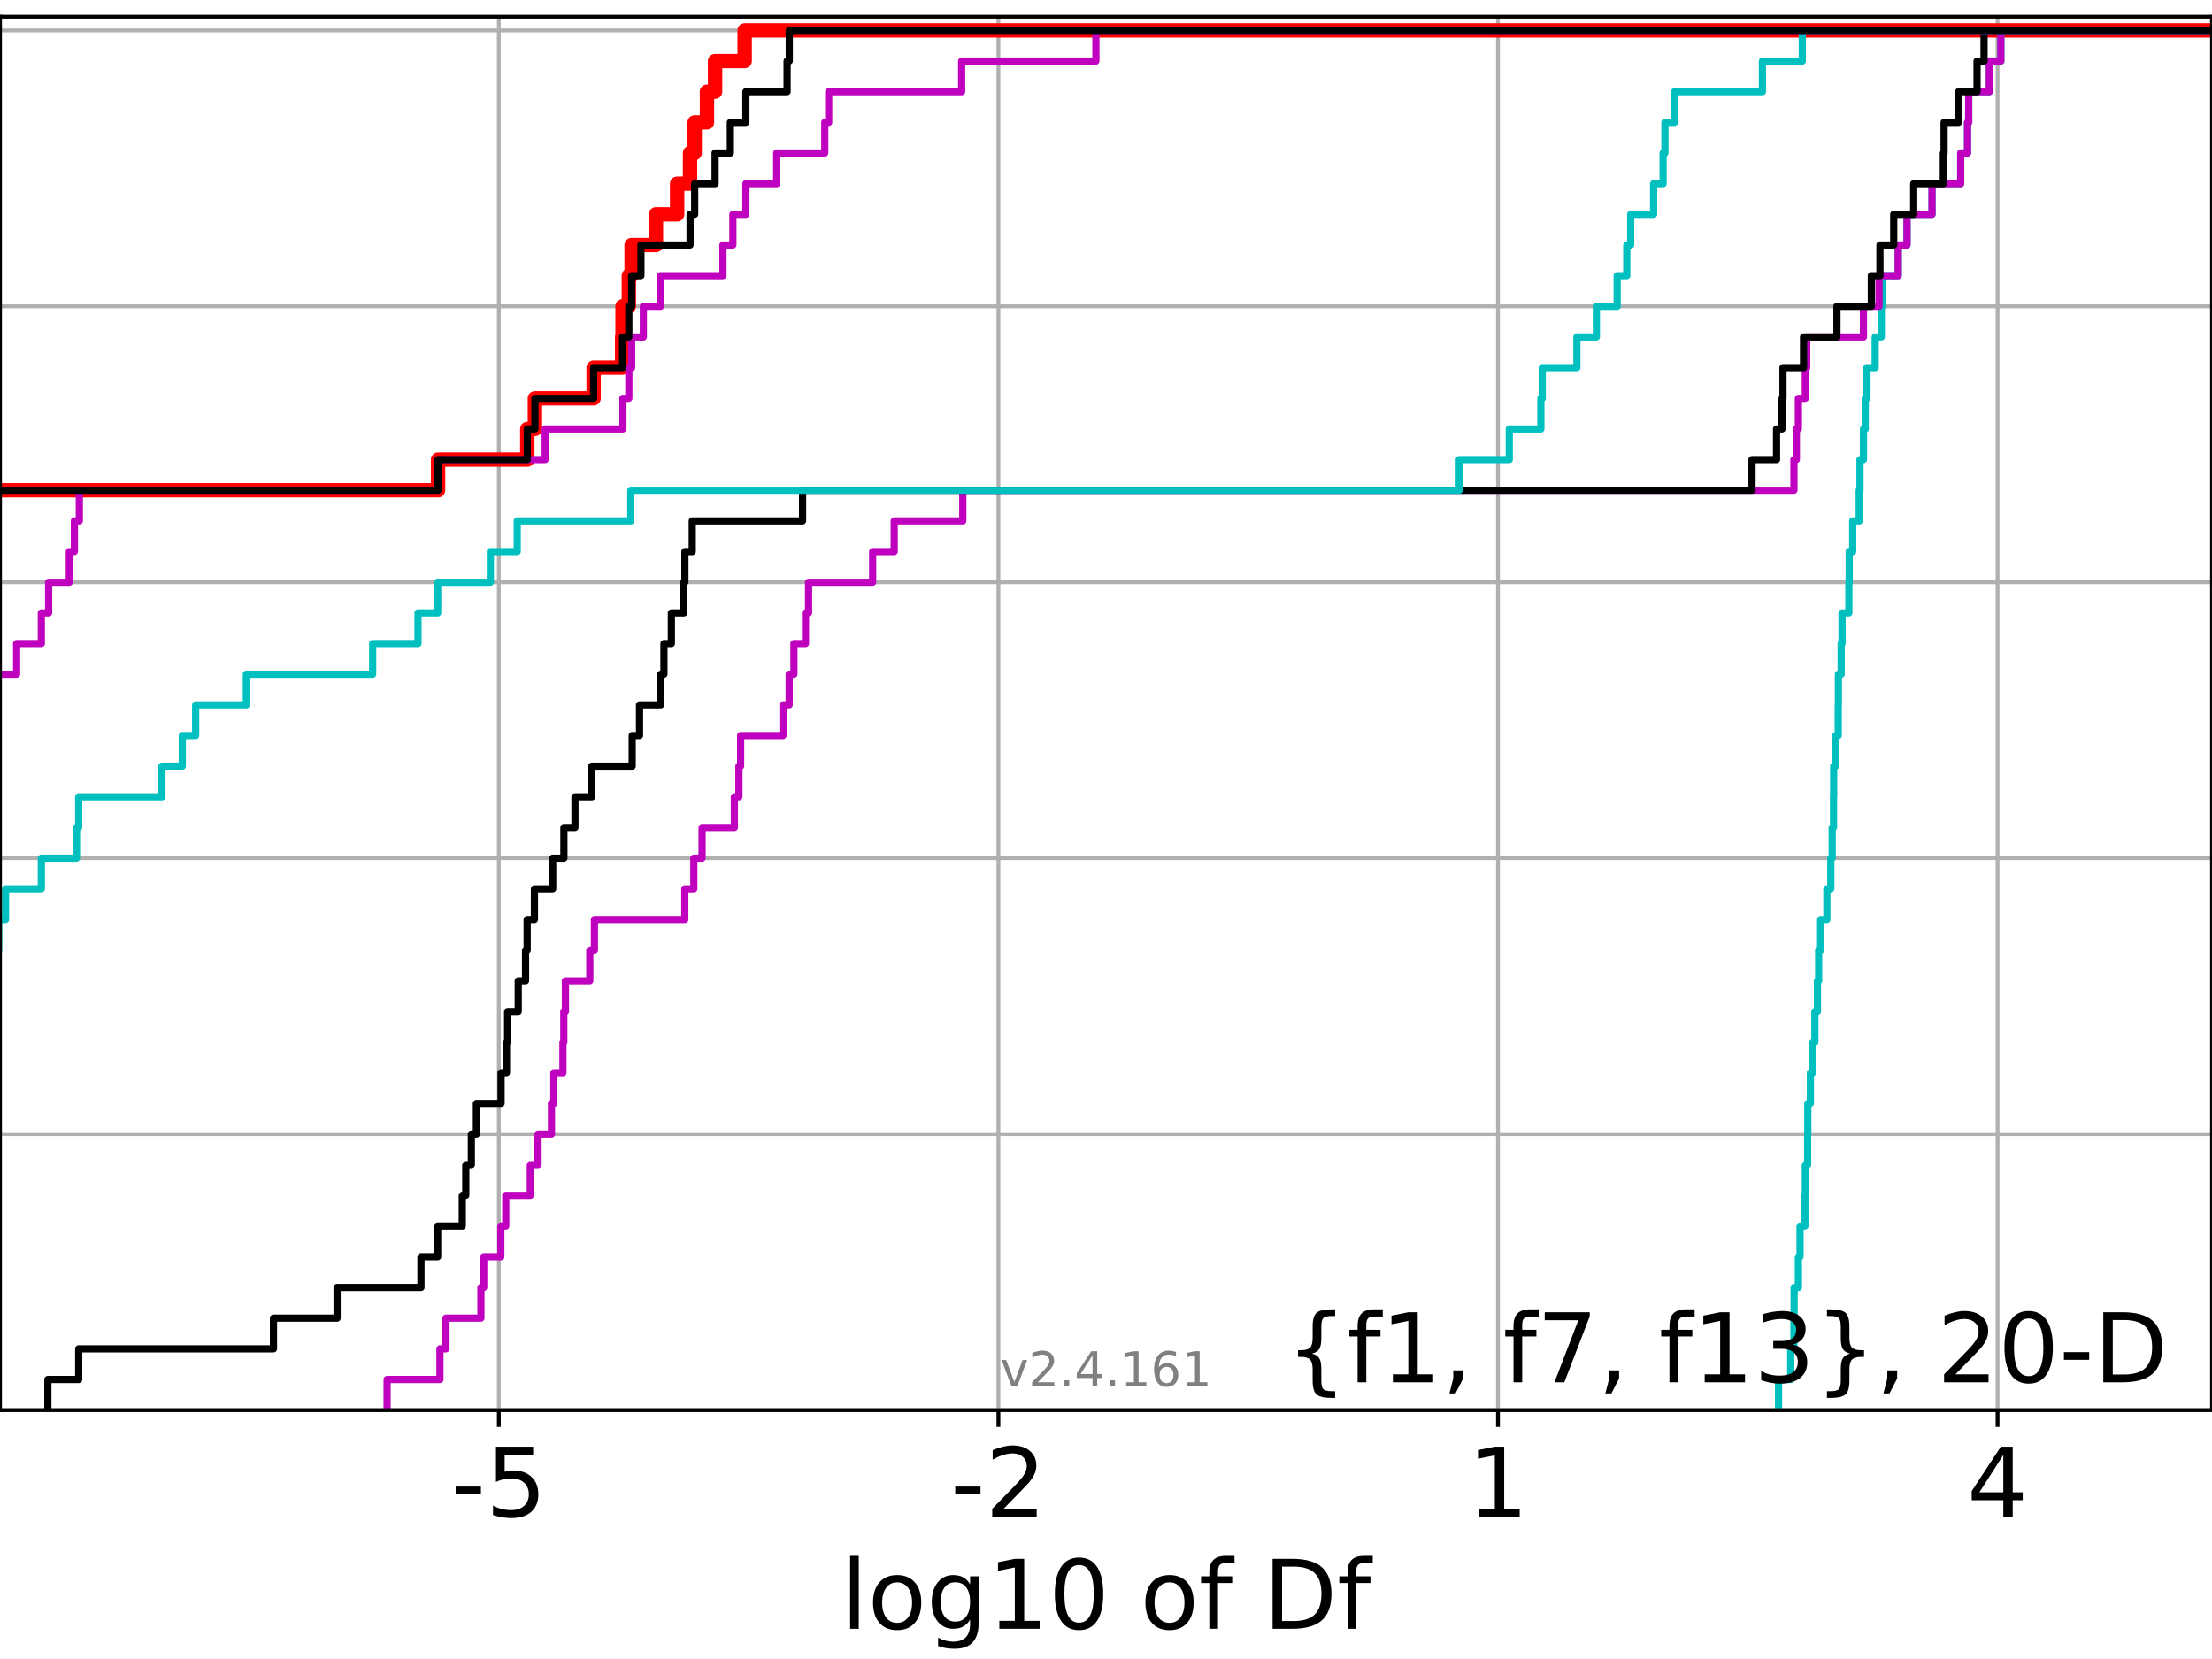 <?xml version="1.0" encoding="utf-8" standalone="no"?>
<!DOCTYPE svg PUBLIC "-//W3C//DTD SVG 1.1//EN"
  "http://www.w3.org/Graphics/SVG/1.1/DTD/svg11.dtd">
<!-- Created with matplotlib (https://matplotlib.org/) -->
<svg height="345.6pt" version="1.1" viewBox="0 0 460.8 345.6" width="460.8pt" xmlns="http://www.w3.org/2000/svg" xmlns:xlink="http://www.w3.org/1999/xlink">
 <defs>
  <style type="text/css">*{stroke-linecap:butt;stroke-linejoin:round;}</style>
 </defs>
 <g id="figure_1">
  <g id="patch_1">
   <path d="M 0 345.6 
L 460.8 345.6 
L 460.8 0 
L 0 0 
z
" style="fill:#ffffff;"/>
  </g>
  <g id="axes_1">
   <g id="patch_2">
    <path d="M 0 293.76 
L 460.8 293.76 
L 460.8 3.456 
L 0 3.456 
z
" style="fill:#ffffff;"/>
   </g>
   <g id="matplotlib.axis_1">
    <g id="xtick_1">
     <g id="line2d_1">
      <path clip-path="url(#p0aa54a0272)" d="M 103.919 293.76 
L 103.919 3.456 
" style="fill:none;stroke:#b0b0b0;stroke-linecap:square;stroke-width:0.8;"/>
     </g>
     <g id="line2d_2">
      <defs>
       <path d="M 0 0 
L 0 3.5 
" id="m8ad8343658" style="stroke:#000000;stroke-width:0.8;"/>
      </defs>
      <g>
       <use style="stroke:#000000;stroke-width:0.8;" x="103.919" xlink:href="#m8ad8343658" y="293.76"/>
      </g>
     </g>
     <g id="text_1">
      <!-- -5 -->
      <g transform="translate(93.949 315.957)scale(0.2 -0.2)">
       <defs>
        <path d="M 4.891 31.391 
L 31.203 31.391 
L 31.203 23.391 
L 4.891 23.391 
z
" id="DejaVuSans-45"/>
        <path d="M 10.797 72.906 
L 49.516 72.906 
L 49.516 64.594 
L 19.828 64.594 
L 19.828 46.734 
Q 21.969 47.469 24.109 47.828 
Q 26.266 48.188 28.422 48.188 
Q 40.625 48.188 47.75 41.5 
Q 54.891 34.812 54.891 23.391 
Q 54.891 11.625 47.562 5.094 
Q 40.234 -1.422 26.906 -1.422 
Q 22.312 -1.422 17.547 -0.641 
Q 12.797 0.141 7.719 1.703 
L 7.719 11.625 
Q 12.109 9.234 16.797 8.062 
Q 21.484 6.891 26.703 6.891 
Q 35.156 6.891 40.078 11.328 
Q 45.016 15.766 45.016 23.391 
Q 45.016 31 40.078 35.438 
Q 35.156 39.891 26.703 39.891 
Q 22.75 39.891 18.812 39.016 
Q 14.891 38.141 10.797 36.281 
z
" id="DejaVuSans-53"/>
       </defs>
       <use xlink:href="#DejaVuSans-45"/>
       <use x="36.084" xlink:href="#DejaVuSans-53"/>
      </g>
     </g>
    </g>
    <g id="xtick_2">
     <g id="line2d_3">
      <path clip-path="url(#p0aa54a0272)" d="M 207.989 293.76 
L 207.989 3.456 
" style="fill:none;stroke:#b0b0b0;stroke-linecap:square;stroke-width:0.8;"/>
     </g>
     <g id="line2d_4">
      <g>
       <use style="stroke:#000000;stroke-width:0.8;" x="207.989" xlink:href="#m8ad8343658" y="293.76"/>
      </g>
     </g>
     <g id="text_2">
      <!-- -2 -->
      <g transform="translate(198.018 315.957)scale(0.2 -0.2)">
       <defs>
        <path d="M 19.188 8.297 
L 53.609 8.297 
L 53.609 0 
L 7.328 0 
L 7.328 8.297 
Q 12.938 14.109 22.625 23.891 
Q 32.328 33.688 34.812 36.531 
Q 39.547 41.844 41.422 45.531 
Q 43.312 49.219 43.312 52.781 
Q 43.312 58.594 39.234 62.25 
Q 35.156 65.922 28.609 65.922 
Q 23.969 65.922 18.812 64.312 
Q 13.672 62.703 7.812 59.422 
L 7.812 69.391 
Q 13.766 71.781 18.938 73 
Q 24.125 74.219 28.422 74.219 
Q 39.75 74.219 46.484 68.547 
Q 53.219 62.891 53.219 53.422 
Q 53.219 48.922 51.531 44.891 
Q 49.859 40.875 45.406 35.406 
Q 44.188 33.984 37.641 27.219 
Q 31.109 20.453 19.188 8.297 
z
" id="DejaVuSans-50"/>
       </defs>
       <use xlink:href="#DejaVuSans-45"/>
       <use x="36.084" xlink:href="#DejaVuSans-50"/>
      </g>
     </g>
    </g>
    <g id="xtick_3">
     <g id="line2d_5">
      <path clip-path="url(#p0aa54a0272)" d="M 312.058 293.76 
L 312.058 3.456 
" style="fill:none;stroke:#b0b0b0;stroke-linecap:square;stroke-width:0.8;"/>
     </g>
     <g id="line2d_6">
      <g>
       <use style="stroke:#000000;stroke-width:0.8;" x="312.058" xlink:href="#m8ad8343658" y="293.76"/>
      </g>
     </g>
     <g id="text_3">
      <!-- 1 -->
      <g transform="translate(305.696 315.957)scale(0.2 -0.2)">
       <defs>
        <path d="M 12.406 8.297 
L 28.516 8.297 
L 28.516 63.922 
L 10.984 60.406 
L 10.984 69.391 
L 28.422 72.906 
L 38.281 72.906 
L 38.281 8.297 
L 54.391 8.297 
L 54.391 0 
L 12.406 0 
z
" id="DejaVuSans-49"/>
       </defs>
       <use xlink:href="#DejaVuSans-49"/>
      </g>
     </g>
    </g>
    <g id="xtick_4">
     <g id="line2d_7">
      <path clip-path="url(#p0aa54a0272)" d="M 416.127 293.76 
L 416.127 3.456 
" style="fill:none;stroke:#b0b0b0;stroke-linecap:square;stroke-width:0.8;"/>
     </g>
     <g id="line2d_8">
      <g>
       <use style="stroke:#000000;stroke-width:0.8;" x="416.127" xlink:href="#m8ad8343658" y="293.76"/>
      </g>
     </g>
     <g id="text_4">
      <!-- 4 -->
      <g transform="translate(409.765 315.957)scale(0.2 -0.2)">
       <defs>
        <path d="M 37.797 64.312 
L 12.891 25.391 
L 37.797 25.391 
z
M 35.203 72.906 
L 47.609 72.906 
L 47.609 25.391 
L 58.016 25.391 
L 58.016 17.188 
L 47.609 17.188 
L 47.609 0 
L 37.797 0 
L 37.797 17.188 
L 4.891 17.188 
L 4.891 26.703 
z
" id="DejaVuSans-52"/>
       </defs>
       <use xlink:href="#DejaVuSans-52"/>
      </g>
     </g>
    </g>
    <g id="text_5">
     <!-- log10 of Df -->
     <g transform="translate(175.214 339.313)scale(0.2 -0.2)">
      <defs>
       <path d="M 9.422 75.984 
L 18.406 75.984 
L 18.406 0 
L 9.422 0 
z
" id="DejaVuSans-108"/>
       <path d="M 30.609 48.391 
Q 23.391 48.391 19.188 42.75 
Q 14.984 37.109 14.984 27.297 
Q 14.984 17.484 19.156 11.844 
Q 23.344 6.203 30.609 6.203 
Q 37.797 6.203 41.984 11.859 
Q 46.188 17.531 46.188 27.297 
Q 46.188 37.016 41.984 42.703 
Q 37.797 48.391 30.609 48.391 
z
M 30.609 56 
Q 42.328 56 49.016 48.375 
Q 55.719 40.766 55.719 27.297 
Q 55.719 13.875 49.016 6.219 
Q 42.328 -1.422 30.609 -1.422 
Q 18.844 -1.422 12.172 6.219 
Q 5.516 13.875 5.516 27.297 
Q 5.516 40.766 12.172 48.375 
Q 18.844 56 30.609 56 
z
" id="DejaVuSans-111"/>
       <path d="M 45.406 27.984 
Q 45.406 37.75 41.375 43.109 
Q 37.359 48.484 30.078 48.484 
Q 22.859 48.484 18.828 43.109 
Q 14.797 37.75 14.797 27.984 
Q 14.797 18.266 18.828 12.891 
Q 22.859 7.516 30.078 7.516 
Q 37.359 7.516 41.375 12.891 
Q 45.406 18.266 45.406 27.984 
z
M 54.391 6.781 
Q 54.391 -7.172 48.188 -13.984 
Q 42 -20.797 29.203 -20.797 
Q 24.469 -20.797 20.266 -20.094 
Q 16.062 -19.391 12.109 -17.922 
L 12.109 -9.188 
Q 16.062 -11.328 19.922 -12.344 
Q 23.781 -13.375 27.781 -13.375 
Q 36.625 -13.375 41.016 -8.766 
Q 45.406 -4.156 45.406 5.172 
L 45.406 9.625 
Q 42.625 4.781 38.281 2.391 
Q 33.938 0 27.875 0 
Q 17.828 0 11.672 7.656 
Q 5.516 15.328 5.516 27.984 
Q 5.516 40.672 11.672 48.328 
Q 17.828 56 27.875 56 
Q 33.938 56 38.281 53.609 
Q 42.625 51.219 45.406 46.391 
L 45.406 54.688 
L 54.391 54.688 
z
" id="DejaVuSans-103"/>
       <path d="M 31.781 66.406 
Q 24.172 66.406 20.328 58.906 
Q 16.5 51.422 16.5 36.375 
Q 16.5 21.391 20.328 13.891 
Q 24.172 6.391 31.781 6.391 
Q 39.453 6.391 43.281 13.891 
Q 47.125 21.391 47.125 36.375 
Q 47.125 51.422 43.281 58.906 
Q 39.453 66.406 31.781 66.406 
z
M 31.781 74.219 
Q 44.047 74.219 50.516 64.516 
Q 56.984 54.828 56.984 36.375 
Q 56.984 17.969 50.516 8.266 
Q 44.047 -1.422 31.781 -1.422 
Q 19.531 -1.422 13.062 8.266 
Q 6.594 17.969 6.594 36.375 
Q 6.594 54.828 13.062 64.516 
Q 19.531 74.219 31.781 74.219 
z
" id="DejaVuSans-48"/>
       <path id="DejaVuSans-32"/>
       <path d="M 37.109 75.984 
L 37.109 68.5 
L 28.516 68.5 
Q 23.688 68.5 21.797 66.547 
Q 19.922 64.594 19.922 59.516 
L 19.922 54.688 
L 34.719 54.688 
L 34.719 47.703 
L 19.922 47.703 
L 19.922 0 
L 10.891 0 
L 10.891 47.703 
L 2.297 47.703 
L 2.297 54.688 
L 10.891 54.688 
L 10.891 58.5 
Q 10.891 67.625 15.141 71.797 
Q 19.391 75.984 28.609 75.984 
z
" id="DejaVuSans-102"/>
       <path d="M 19.672 64.797 
L 19.672 8.109 
L 31.594 8.109 
Q 46.688 8.109 53.688 14.938 
Q 60.688 21.781 60.688 36.531 
Q 60.688 51.172 53.688 57.984 
Q 46.688 64.797 31.594 64.797 
z
M 9.812 72.906 
L 30.078 72.906 
Q 51.266 72.906 61.172 64.094 
Q 71.094 55.281 71.094 36.531 
Q 71.094 17.672 61.125 8.828 
Q 51.172 0 30.078 0 
L 9.812 0 
z
" id="DejaVuSans-68"/>
      </defs>
      <use xlink:href="#DejaVuSans-108"/>
      <use x="27.783" xlink:href="#DejaVuSans-111"/>
      <use x="88.965" xlink:href="#DejaVuSans-103"/>
      <use x="152.441" xlink:href="#DejaVuSans-49"/>
      <use x="216.064" xlink:href="#DejaVuSans-48"/>
      <use x="279.688" xlink:href="#DejaVuSans-32"/>
      <use x="311.475" xlink:href="#DejaVuSans-111"/>
      <use x="372.656" xlink:href="#DejaVuSans-102"/>
      <use x="407.861" xlink:href="#DejaVuSans-32"/>
      <use x="439.648" xlink:href="#DejaVuSans-68"/>
      <use x="516.65" xlink:href="#DejaVuSans-102"/>
     </g>
    </g>
   </g>
   <g id="matplotlib.axis_2">
    <g id="ytick_1">
     <g id="line2d_9">
      <path clip-path="url(#p0aa54a0272)" d="M 0 293.76 
L 460.8 293.76 
" style="fill:none;stroke:#b0b0b0;stroke-linecap:square;stroke-width:0.8;"/>
     </g>
     <g id="line2d_10">
      <defs>
       <path d="M 0 0 
L -3.5 0 
" id="md6b3c91746" style="stroke:#000000;stroke-width:0.8;"/>
      </defs>
      <g>
       <use style="stroke:#000000;stroke-width:0.8;" x="0" xlink:href="#md6b3c91746" y="293.76"/>
      </g>
     </g>
    </g>
    <g id="ytick_2">
     <g id="line2d_11">
      <path clip-path="url(#p0aa54a0272)" d="M 0 236.274 
L 460.8 236.274 
" style="fill:none;stroke:#b0b0b0;stroke-linecap:square;stroke-width:0.8;"/>
     </g>
     <g id="line2d_12">
      <g>
       <use style="stroke:#000000;stroke-width:0.8;" x="0" xlink:href="#md6b3c91746" y="236.274"/>
      </g>
     </g>
    </g>
    <g id="ytick_3">
     <g id="line2d_13">
      <path clip-path="url(#p0aa54a0272)" d="M 0 178.788 
L 460.8 178.788 
" style="fill:none;stroke:#b0b0b0;stroke-linecap:square;stroke-width:0.8;"/>
     </g>
     <g id="line2d_14">
      <g>
       <use style="stroke:#000000;stroke-width:0.8;" x="0" xlink:href="#md6b3c91746" y="178.788"/>
      </g>
     </g>
    </g>
    <g id="ytick_4">
     <g id="line2d_15">
      <path clip-path="url(#p0aa54a0272)" d="M 0 121.302 
L 460.8 121.302 
" style="fill:none;stroke:#b0b0b0;stroke-linecap:square;stroke-width:0.8;"/>
     </g>
     <g id="line2d_16">
      <g>
       <use style="stroke:#000000;stroke-width:0.8;" x="0" xlink:href="#md6b3c91746" y="121.302"/>
      </g>
     </g>
    </g>
    <g id="ytick_5">
     <g id="line2d_17">
      <path clip-path="url(#p0aa54a0272)" d="M 0 63.816 
L 460.8 63.816 
" style="fill:none;stroke:#b0b0b0;stroke-linecap:square;stroke-width:0.8;"/>
     </g>
     <g id="line2d_18">
      <g>
       <use style="stroke:#000000;stroke-width:0.8;" x="0" xlink:href="#md6b3c91746" y="63.816"/>
      </g>
     </g>
    </g>
    <g id="ytick_6">
     <g id="line2d_19">
      <path clip-path="url(#p0aa54a0272)" d="M 0 6.33 
L 460.8 6.33 
" style="fill:none;stroke:#b0b0b0;stroke-linecap:square;stroke-width:0.8;"/>
     </g>
     <g id="line2d_20">
      <g>
       <use style="stroke:#000000;stroke-width:0.8;" x="0" xlink:href="#md6b3c91746" y="6.33"/>
      </g>
     </g>
    </g>
   </g>
   <g id="line2d_21">
    <path clip-path="url(#p0aa54a0272)" d="M -1 102.14 
L 91.257 102.14 
L 91.257 95.753 
L 109.847 95.753 
L 109.847 89.366 
L 111.436 89.366 
L 111.436 82.978 
L 123.663 82.978 
L 123.663 76.591 
L 129.606 76.591 
L 129.606 70.204 
L 129.693 70.204 
L 129.693 63.816 
L 131.004 63.816 
L 131.004 57.429 
L 131.582 57.429 
L 131.582 51.042 
L 136.647 51.042 
L 136.647 44.654 
L 141.06 44.654 
L 141.06 38.267 
L 143.752 38.267 
L 143.752 31.88 
L 144.715 31.88 
L 144.715 25.492 
L 147.279 25.492 
L 147.279 19.105 
L 148.968 19.105 
L 148.968 12.718 
L 155.128 12.718 
L 155.128 6.33 
L 155.128 6.33 
L 155.128 6.33 
L 460.8 6.33 
" style="fill:none;stroke:#ff0000;stroke-linecap:square;stroke-width:3;"/>
   </g>
   <g id="line2d_22">
    <path clip-path="url(#p0aa54a0272)" d="M 370.5 293.76 
L 370.5 287.373 
L 373.039 287.373 
L 373.039 280.985 
L 373.708 280.985 
L 373.708 274.598 
L 373.75 274.598 
L 373.75 268.211 
L 374.635 268.211 
L 374.635 261.823 
L 374.981 261.823 
L 374.981 255.436 
L 375.989 255.436 
L 375.989 249.049 
L 376.078 249.049 
L 376.078 242.661 
L 376.564 242.661 
L 376.564 236.274 
L 376.601 236.274 
L 376.601 229.887 
L 377.129 229.887 
L 377.129 223.499 
L 377.623 223.499 
L 377.623 217.112 
L 378.067 217.112 
L 378.067 210.725 
L 378.602 210.725 
L 378.602 204.337 
L 378.86 204.337 
L 378.86 197.95 
L 379.275 197.95 
L 379.275 191.563 
L 380.571 191.563 
L 380.571 185.175 
L 381.386 185.175 
L 381.386 178.788 
L 381.675 178.788 
L 381.675 172.401 
L 381.952 172.401 
L 381.952 166.013 
L 381.984 166.013 
L 381.984 159.626 
L 382.399 159.626 
L 382.399 153.239 
L 382.934 153.239 
L 382.934 146.851 
L 382.97 146.851 
L 382.97 140.464 
L 383.548 140.464 
L 383.548 134.077 
L 383.729 134.077 
L 383.729 127.69 
L 385.154 127.69 
L 385.154 121.302 
L 385.22 121.302 
L 385.22 114.915 
L 385.955 114.915 
L 385.955 108.528 
L 387.301 108.528 
L 387.301 102.14 
L 387.466 102.14 
L 387.466 95.753 
L 388.192 95.753 
L 388.192 89.366 
L 388.564 89.366 
L 388.564 82.978 
L 388.919 82.978 
L 388.919 76.591 
L 390.632 76.591 
L 390.632 70.204 
L 391.913 70.204 
L 391.913 63.816 
L 392.185 63.816 
L 392.185 57.429 
L 395.425 57.429 
L 395.425 51.042 
L 397.264 51.042 
L 397.264 44.654 
L 402.478 44.654 
L 402.478 38.267 
L 408.449 38.267 
L 408.449 31.88 
L 409.87 31.88 
L 409.87 25.492 
L 410.115 25.492 
L 410.115 19.105 
L 414.425 19.105 
L 414.425 12.718 
L 416.811 12.718 
L 416.811 6.33 
L 416.811 6.33 
L 416.811 6.33 
L 460.8 6.33 
" style="fill:none;stroke:#00bfbf;stroke-linecap:square;stroke-width:1.5;"/>
   </g>
   <g id="line2d_23">
    <path clip-path="url(#p0aa54a0272)" d="M 80.643 293.76 
L 80.643 287.373 
L 91.648 287.373 
L 91.648 280.985 
L 92.905 280.985 
L 92.905 274.598 
L 100.185 274.598 
L 100.185 268.211 
L 100.769 268.211 
L 100.769 261.823 
L 104.334 261.823 
L 104.334 255.436 
L 105.363 255.436 
L 105.363 249.049 
L 110.48 249.049 
L 110.48 242.661 
L 112.081 242.661 
L 112.081 236.274 
L 114.884 236.274 
L 114.884 229.887 
L 115.382 229.887 
L 115.382 223.499 
L 117.276 223.499 
L 117.276 217.112 
L 117.453 217.112 
L 117.453 210.725 
L 117.79 210.725 
L 117.79 204.337 
L 122.87 204.337 
L 122.87 197.95 
L 123.83 197.95 
L 123.83 191.563 
L 142.659 191.563 
L 142.659 185.175 
L 144.541 185.175 
L 144.541 178.788 
L 146.259 178.788 
L 146.259 172.401 
L 152.981 172.401 
L 152.981 166.013 
L 153.929 166.013 
L 153.929 159.626 
L 154.287 159.626 
L 154.287 153.239 
L 163.109 153.239 
L 163.109 146.851 
L 164.397 146.851 
L 164.397 140.464 
L 165.391 140.464 
L 165.391 134.077 
L 167.799 134.077 
L 167.799 127.69 
L 168.44 127.69 
L 168.44 121.302 
L 181.788 121.302 
L 181.788 114.915 
L 186.278 114.915 
L 186.278 108.528 
L 200.567 108.528 
L 200.567 102.14 
L 373.708 102.14 
L 373.708 95.753 
L 374.212 95.753 
L 374.212 89.366 
L 374.635 89.366 
L 374.635 82.978 
L 376.078 82.978 
L 376.078 76.591 
L 376.367 76.591 
L 376.367 70.204 
L 388.192 70.204 
L 388.192 63.816 
L 391.432 63.816 
L 391.432 57.429 
L 395.425 57.429 
L 395.425 51.042 
L 397.264 51.042 
L 397.264 44.654 
L 402.478 44.654 
L 402.478 38.267 
L 408.449 38.267 
L 408.449 31.88 
L 409.87 31.88 
L 409.87 25.492 
L 410.115 25.492 
L 410.115 19.105 
L 414.425 19.105 
L 414.425 12.718 
L 416.811 12.718 
L 416.811 6.33 
L 416.811 6.33 
L 416.811 6.33 
L 460.8 6.33 
" style="fill:none;stroke:#bf00bf;stroke-linecap:square;stroke-width:1.5;"/>
   </g>
   <g id="line2d_24">
    <path clip-path="url(#p0aa54a0272)" d="M 9.97 293.76 
L 9.97 287.373 
L 16.396 287.373 
L 16.396 280.985 
L 56.972 280.985 
L 56.972 274.598 
L 70.221 274.598 
L 70.221 268.211 
L 87.696 268.211 
L 87.696 261.823 
L 91.175 261.823 
L 91.175 255.436 
L 96.302 255.436 
L 96.302 249.049 
L 97.033 249.049 
L 97.033 242.661 
L 98.195 242.661 
L 98.195 236.274 
L 99.243 236.274 
L 99.243 229.887 
L 104.386 229.887 
L 104.386 223.499 
L 105.516 223.499 
L 105.516 217.112 
L 105.748 217.112 
L 105.748 210.725 
L 107.961 210.725 
L 107.961 204.337 
L 109.485 204.337 
L 109.485 197.95 
L 109.821 197.95 
L 109.821 191.563 
L 111.334 191.563 
L 111.334 185.175 
L 115.139 185.175 
L 115.139 178.788 
L 117.472 178.788 
L 117.472 172.401 
L 119.78 172.401 
L 119.78 166.013 
L 123.281 166.013 
L 123.281 159.626 
L 131.699 159.626 
L 131.699 153.239 
L 133.227 153.239 
L 133.227 146.851 
L 137.645 146.851 
L 137.645 140.464 
L 138.314 140.464 
L 138.314 134.077 
L 139.863 134.077 
L 139.863 127.69 
L 142.446 127.69 
L 142.446 121.302 
L 142.679 121.302 
L 142.679 114.915 
L 144.209 114.915 
L 144.209 108.528 
L 167.193 108.528 
L 167.193 102.14 
L 364.973 102.14 
L 364.973 95.753 
L 370.086 95.753 
L 370.086 89.366 
L 371.238 89.366 
L 371.238 82.978 
L 371.425 82.978 
L 371.425 76.591 
L 375.708 76.591 
L 375.708 70.204 
L 382.667 70.204 
L 382.667 63.816 
L 389.834 63.816 
L 389.834 57.429 
L 391.625 57.429 
L 391.625 51.042 
L 394.5 51.042 
L 394.5 44.654 
L 398.653 44.654 
L 398.653 38.267 
L 404.833 38.267 
L 404.833 31.88 
L 404.987 31.88 
L 404.987 25.492 
L 408.009 25.492 
L 408.009 19.105 
L 411.857 19.105 
L 411.857 12.718 
L 413.316 12.718 
L 413.316 6.33 
L 413.316 6.33 
L 413.316 6.33 
L 460.8 6.33 
" style="fill:none;stroke:#000000;stroke-linecap:square;stroke-width:1.5;"/>
   </g>
   <g id="line2d_25">
    <path clip-path="url(#p0aa54a0272)" d="M -1 197.95 
L -0.275 197.95 
L -0.275 191.563 
L 1.148 191.563 
L 1.148 185.175 
L 8.613 185.175 
L 8.613 178.788 
L 15.939 178.788 
L 15.939 172.401 
L 16.392 172.401 
L 16.392 166.013 
L 33.732 166.013 
L 33.732 159.626 
L 37.981 159.626 
L 37.981 153.239 
L 40.762 153.239 
L 40.762 146.851 
L 51.319 146.851 
L 51.319 140.464 
L 77.631 140.464 
L 77.631 134.077 
L 87.081 134.077 
L 87.081 127.69 
L 91.175 127.69 
L 91.175 121.302 
L 102.155 121.302 
L 102.155 114.915 
L 107.75 114.915 
L 107.75 108.528 
L 131.413 108.528 
L 131.413 102.14 
L 303.986 102.14 
L 303.986 95.753 
L 314.408 95.753 
L 314.408 89.366 
L 320.99 89.366 
L 320.99 82.978 
L 321.282 82.978 
L 321.282 76.591 
L 328.494 76.591 
L 328.494 70.204 
L 332.555 70.204 
L 332.555 63.816 
L 336.88 63.816 
L 336.88 57.429 
L 338.887 57.429 
L 338.887 51.042 
L 339.699 51.042 
L 339.699 44.654 
L 344.478 44.654 
L 344.478 38.267 
L 346.454 38.267 
L 346.454 31.88 
L 346.828 31.88 
L 346.828 25.492 
L 348.847 25.492 
L 348.847 19.105 
L 367.144 19.105 
L 367.144 12.718 
L 375.449 12.718 
L 375.449 6.33 
L 375.449 6.33 
L 375.449 6.33 
L 460.8 6.33 
" style="fill:none;stroke:#00bfbf;stroke-linecap:square;stroke-width:1.5;"/>
   </g>
   <g id="line2d_26">
    <path clip-path="url(#p0aa54a0272)" d="M -1 140.464 
L 3.464 140.464 
L 3.464 134.077 
L 8.613 134.077 
L 8.613 127.69 
L 10.133 127.69 
L 10.133 121.302 
L 14.438 121.302 
L 14.438 114.915 
L 15.497 114.915 
L 15.497 108.528 
L 16.526 108.528 
L 16.526 102.14 
L 91.257 102.14 
L 91.257 95.753 
L 113.572 95.753 
L 113.572 89.366 
L 129.765 89.366 
L 129.765 82.978 
L 131.004 82.978 
L 131.004 76.591 
L 131.582 76.591 
L 131.582 70.204 
L 134.024 70.204 
L 134.024 63.816 
L 137.594 63.816 
L 137.594 57.429 
L 150.605 57.429 
L 150.605 51.042 
L 152.674 51.042 
L 152.674 44.654 
L 155.384 44.654 
L 155.384 38.267 
L 161.801 38.267 
L 161.801 31.88 
L 171.817 31.88 
L 171.817 25.492 
L 172.634 25.492 
L 172.634 19.105 
L 200.328 19.105 
L 200.328 12.718 
L 228.296 12.718 
L 228.296 6.33 
L 228.296 6.33 
L 228.296 6.33 
L 460.8 6.33 
" style="fill:none;stroke:#bf00bf;stroke-linecap:square;stroke-width:1.5;"/>
   </g>
   <g id="line2d_27">
    <path clip-path="url(#p0aa54a0272)" d="M -1 102.14 
L 91.257 102.14 
L 91.257 95.753 
L 109.847 95.753 
L 109.847 89.366 
L 111.436 89.366 
L 111.436 82.978 
L 123.663 82.978 
L 123.663 76.591 
L 129.693 76.591 
L 129.693 70.204 
L 131.004 70.204 
L 131.004 63.816 
L 131.582 63.816 
L 131.582 57.429 
L 133.516 57.429 
L 133.516 51.042 
L 143.752 51.042 
L 143.752 44.654 
L 144.715 44.654 
L 144.715 38.267 
L 148.968 38.267 
L 148.968 31.88 
L 152.144 31.88 
L 152.144 25.492 
L 155.384 25.492 
L 155.384 19.105 
L 163.968 19.105 
L 163.968 12.718 
L 164.419 12.718 
L 164.419 6.33 
L 164.419 6.33 
L 164.419 6.33 
L 460.8 6.33 
" style="fill:none;stroke:#000000;stroke-linecap:square;stroke-width:1.5;"/>
   </g>
   <g id="patch_3">
    <path d="M 0 293.76 
L 0 3.456 
" style="fill:none;stroke:#000000;stroke-linecap:square;stroke-linejoin:miter;stroke-width:0.8;"/>
   </g>
   <g id="patch_4">
    <path d="M 460.8 293.76 
L 460.8 3.456 
" style="fill:none;stroke:#000000;stroke-linecap:square;stroke-linejoin:miter;stroke-width:0.8;"/>
   </g>
   <g id="patch_5">
    <path d="M 0 293.76 
L 460.8 293.76 
" style="fill:none;stroke:#000000;stroke-linecap:square;stroke-linejoin:miter;stroke-width:0.8;"/>
   </g>
   <g id="patch_6">
    <path d="M 0 3.456 
L 460.8 3.456 
" style="fill:none;stroke:#000000;stroke-linecap:square;stroke-linejoin:miter;stroke-width:0.8;"/>
   </g>
   <g id="text_6">
    <!-- {f1, f7, f13}, 20-D -->
    <g transform="translate(267.909 287.954)scale(0.2 -0.2)">
     <defs>
      <path d="M 51.125 -9.281 
L 51.125 -16.312 
L 48.094 -16.312 
Q 35.938 -16.312 31.812 -12.688 
Q 27.688 -9.078 27.688 1.703 
L 27.688 13.375 
Q 27.688 20.75 25.047 23.578 
Q 22.406 26.422 15.484 26.422 
L 12.5 26.422 
L 12.5 33.406 
L 15.484 33.406 
Q 22.469 33.406 25.078 36.203 
Q 27.688 39.016 27.688 46.297 
L 27.688 58.016 
Q 27.688 68.797 31.812 72.391 
Q 35.938 75.984 48.094 75.984 
L 51.125 75.984 
L 51.125 69 
L 47.797 69 
Q 40.922 69 38.812 66.844 
Q 36.719 64.703 36.719 57.812 
L 36.719 45.703 
Q 36.719 38.031 34.5 34.562 
Q 32.281 31.109 26.906 29.891 
Q 32.328 28.562 34.516 25.094 
Q 36.719 21.625 36.719 14.016 
L 36.719 1.906 
Q 36.719 -4.984 38.812 -7.125 
Q 40.922 -9.281 47.797 -9.281 
z
" id="DejaVuSans-123"/>
      <path d="M 11.719 12.406 
L 22.016 12.406 
L 22.016 4 
L 14.016 -11.625 
L 7.719 -11.625 
L 11.719 4 
z
" id="DejaVuSans-44"/>
      <path d="M 8.203 72.906 
L 55.078 72.906 
L 55.078 68.703 
L 28.609 0 
L 18.312 0 
L 43.219 64.594 
L 8.203 64.594 
z
" id="DejaVuSans-55"/>
      <path d="M 40.578 39.312 
Q 47.656 37.797 51.625 33 
Q 55.609 28.219 55.609 21.188 
Q 55.609 10.406 48.188 4.484 
Q 40.766 -1.422 27.094 -1.422 
Q 22.516 -1.422 17.656 -0.516 
Q 12.797 0.391 7.625 2.203 
L 7.625 11.719 
Q 11.719 9.328 16.594 8.109 
Q 21.484 6.891 26.812 6.891 
Q 36.078 6.891 40.938 10.547 
Q 45.797 14.203 45.797 21.188 
Q 45.797 27.641 41.281 31.266 
Q 36.766 34.906 28.719 34.906 
L 20.219 34.906 
L 20.219 43.016 
L 29.109 43.016 
Q 36.375 43.016 40.234 45.922 
Q 44.094 48.828 44.094 54.297 
Q 44.094 59.906 40.109 62.906 
Q 36.141 65.922 28.719 65.922 
Q 24.656 65.922 20.016 65.031 
Q 15.375 64.156 9.812 62.312 
L 9.812 71.094 
Q 15.438 72.656 20.344 73.438 
Q 25.25 74.219 29.594 74.219 
Q 40.828 74.219 47.359 69.109 
Q 53.906 64.016 53.906 55.328 
Q 53.906 49.266 50.438 45.094 
Q 46.969 40.922 40.578 39.312 
z
" id="DejaVuSans-51"/>
      <path d="M 12.5 -9.281 
L 15.922 -9.281 
Q 22.75 -9.281 24.828 -7.172 
Q 26.906 -5.078 26.906 1.906 
L 26.906 14.016 
Q 26.906 21.625 29.094 25.094 
Q 31.297 28.562 36.719 29.891 
Q 31.297 31.109 29.094 34.562 
Q 26.906 38.031 26.906 45.703 
L 26.906 57.812 
Q 26.906 64.75 24.828 66.875 
Q 22.75 69 15.922 69 
L 12.5 69 
L 12.5 75.984 
L 15.578 75.984 
Q 27.734 75.984 31.812 72.391 
Q 35.891 68.797 35.891 58.016 
L 35.891 46.297 
Q 35.891 39.016 38.516 36.203 
Q 41.156 33.406 48.094 33.406 
L 51.125 33.406 
L 51.125 26.422 
L 48.094 26.422 
Q 41.156 26.422 38.516 23.578 
Q 35.891 20.75 35.891 13.375 
L 35.891 1.703 
Q 35.891 -9.078 31.812 -12.688 
Q 27.734 -16.312 15.578 -16.312 
L 12.5 -16.312 
z
" id="DejaVuSans-125"/>
     </defs>
     <use xlink:href="#DejaVuSans-123"/>
     <use x="63.623" xlink:href="#DejaVuSans-102"/>
     <use x="98.828" xlink:href="#DejaVuSans-49"/>
     <use x="162.451" xlink:href="#DejaVuSans-44"/>
     <use x="194.238" xlink:href="#DejaVuSans-32"/>
     <use x="226.025" xlink:href="#DejaVuSans-102"/>
     <use x="261.23" xlink:href="#DejaVuSans-55"/>
     <use x="324.854" xlink:href="#DejaVuSans-44"/>
     <use x="356.641" xlink:href="#DejaVuSans-32"/>
     <use x="388.428" xlink:href="#DejaVuSans-102"/>
     <use x="423.633" xlink:href="#DejaVuSans-49"/>
     <use x="487.256" xlink:href="#DejaVuSans-51"/>
     <use x="550.879" xlink:href="#DejaVuSans-125"/>
     <use x="614.502" xlink:href="#DejaVuSans-44"/>
     <use x="646.289" xlink:href="#DejaVuSans-32"/>
     <use x="678.076" xlink:href="#DejaVuSans-50"/>
     <use x="741.699" xlink:href="#DejaVuSans-48"/>
     <use x="805.322" xlink:href="#DejaVuSans-45"/>
     <use x="841.406" xlink:href="#DejaVuSans-68"/>
    </g>
   </g>
   <g id="text_7">
    <!-- v2.4.161 -->
    <g style="fill:#808080;" transform="translate(208.356 288.777)scale(0.1 -0.1)">
     <defs>
      <path d="M 2.984 54.688 
L 12.5 54.688 
L 29.594 8.797 
L 46.688 54.688 
L 56.203 54.688 
L 35.688 0 
L 23.484 0 
z
" id="DejaVuSans-118"/>
      <path d="M 10.688 12.406 
L 21 12.406 
L 21 0 
L 10.688 0 
z
" id="DejaVuSans-46"/>
      <path d="M 33.016 40.375 
Q 26.375 40.375 22.484 35.828 
Q 18.609 31.297 18.609 23.391 
Q 18.609 15.531 22.484 10.953 
Q 26.375 6.391 33.016 6.391 
Q 39.656 6.391 43.531 10.953 
Q 47.406 15.531 47.406 23.391 
Q 47.406 31.297 43.531 35.828 
Q 39.656 40.375 33.016 40.375 
z
M 52.594 71.297 
L 52.594 62.312 
Q 48.875 64.062 45.094 64.984 
Q 41.312 65.922 37.594 65.922 
Q 27.828 65.922 22.672 59.328 
Q 17.531 52.734 16.797 39.406 
Q 19.672 43.656 24.016 45.922 
Q 28.375 48.188 33.594 48.188 
Q 44.578 48.188 50.953 41.516 
Q 57.328 34.859 57.328 23.391 
Q 57.328 12.156 50.688 5.359 
Q 44.047 -1.422 33.016 -1.422 
Q 20.359 -1.422 13.672 8.266 
Q 6.984 17.969 6.984 36.375 
Q 6.984 53.656 15.188 63.938 
Q 23.391 74.219 37.203 74.219 
Q 40.922 74.219 44.703 73.484 
Q 48.484 72.75 52.594 71.297 
z
" id="DejaVuSans-54"/>
     </defs>
     <use xlink:href="#DejaVuSans-118"/>
     <use x="59.18" xlink:href="#DejaVuSans-50"/>
     <use x="122.803" xlink:href="#DejaVuSans-46"/>
     <use x="154.59" xlink:href="#DejaVuSans-52"/>
     <use x="218.213" xlink:href="#DejaVuSans-46"/>
     <use x="250" xlink:href="#DejaVuSans-49"/>
     <use x="313.623" xlink:href="#DejaVuSans-54"/>
     <use x="377.246" xlink:href="#DejaVuSans-49"/>
    </g>
   </g>
  </g>
 </g>
 <defs>
  <clipPath id="p0aa54a0272">
   <rect height="290.304" width="460.8" x="0" y="3.456"/>
  </clipPath>
 </defs>
</svg>
